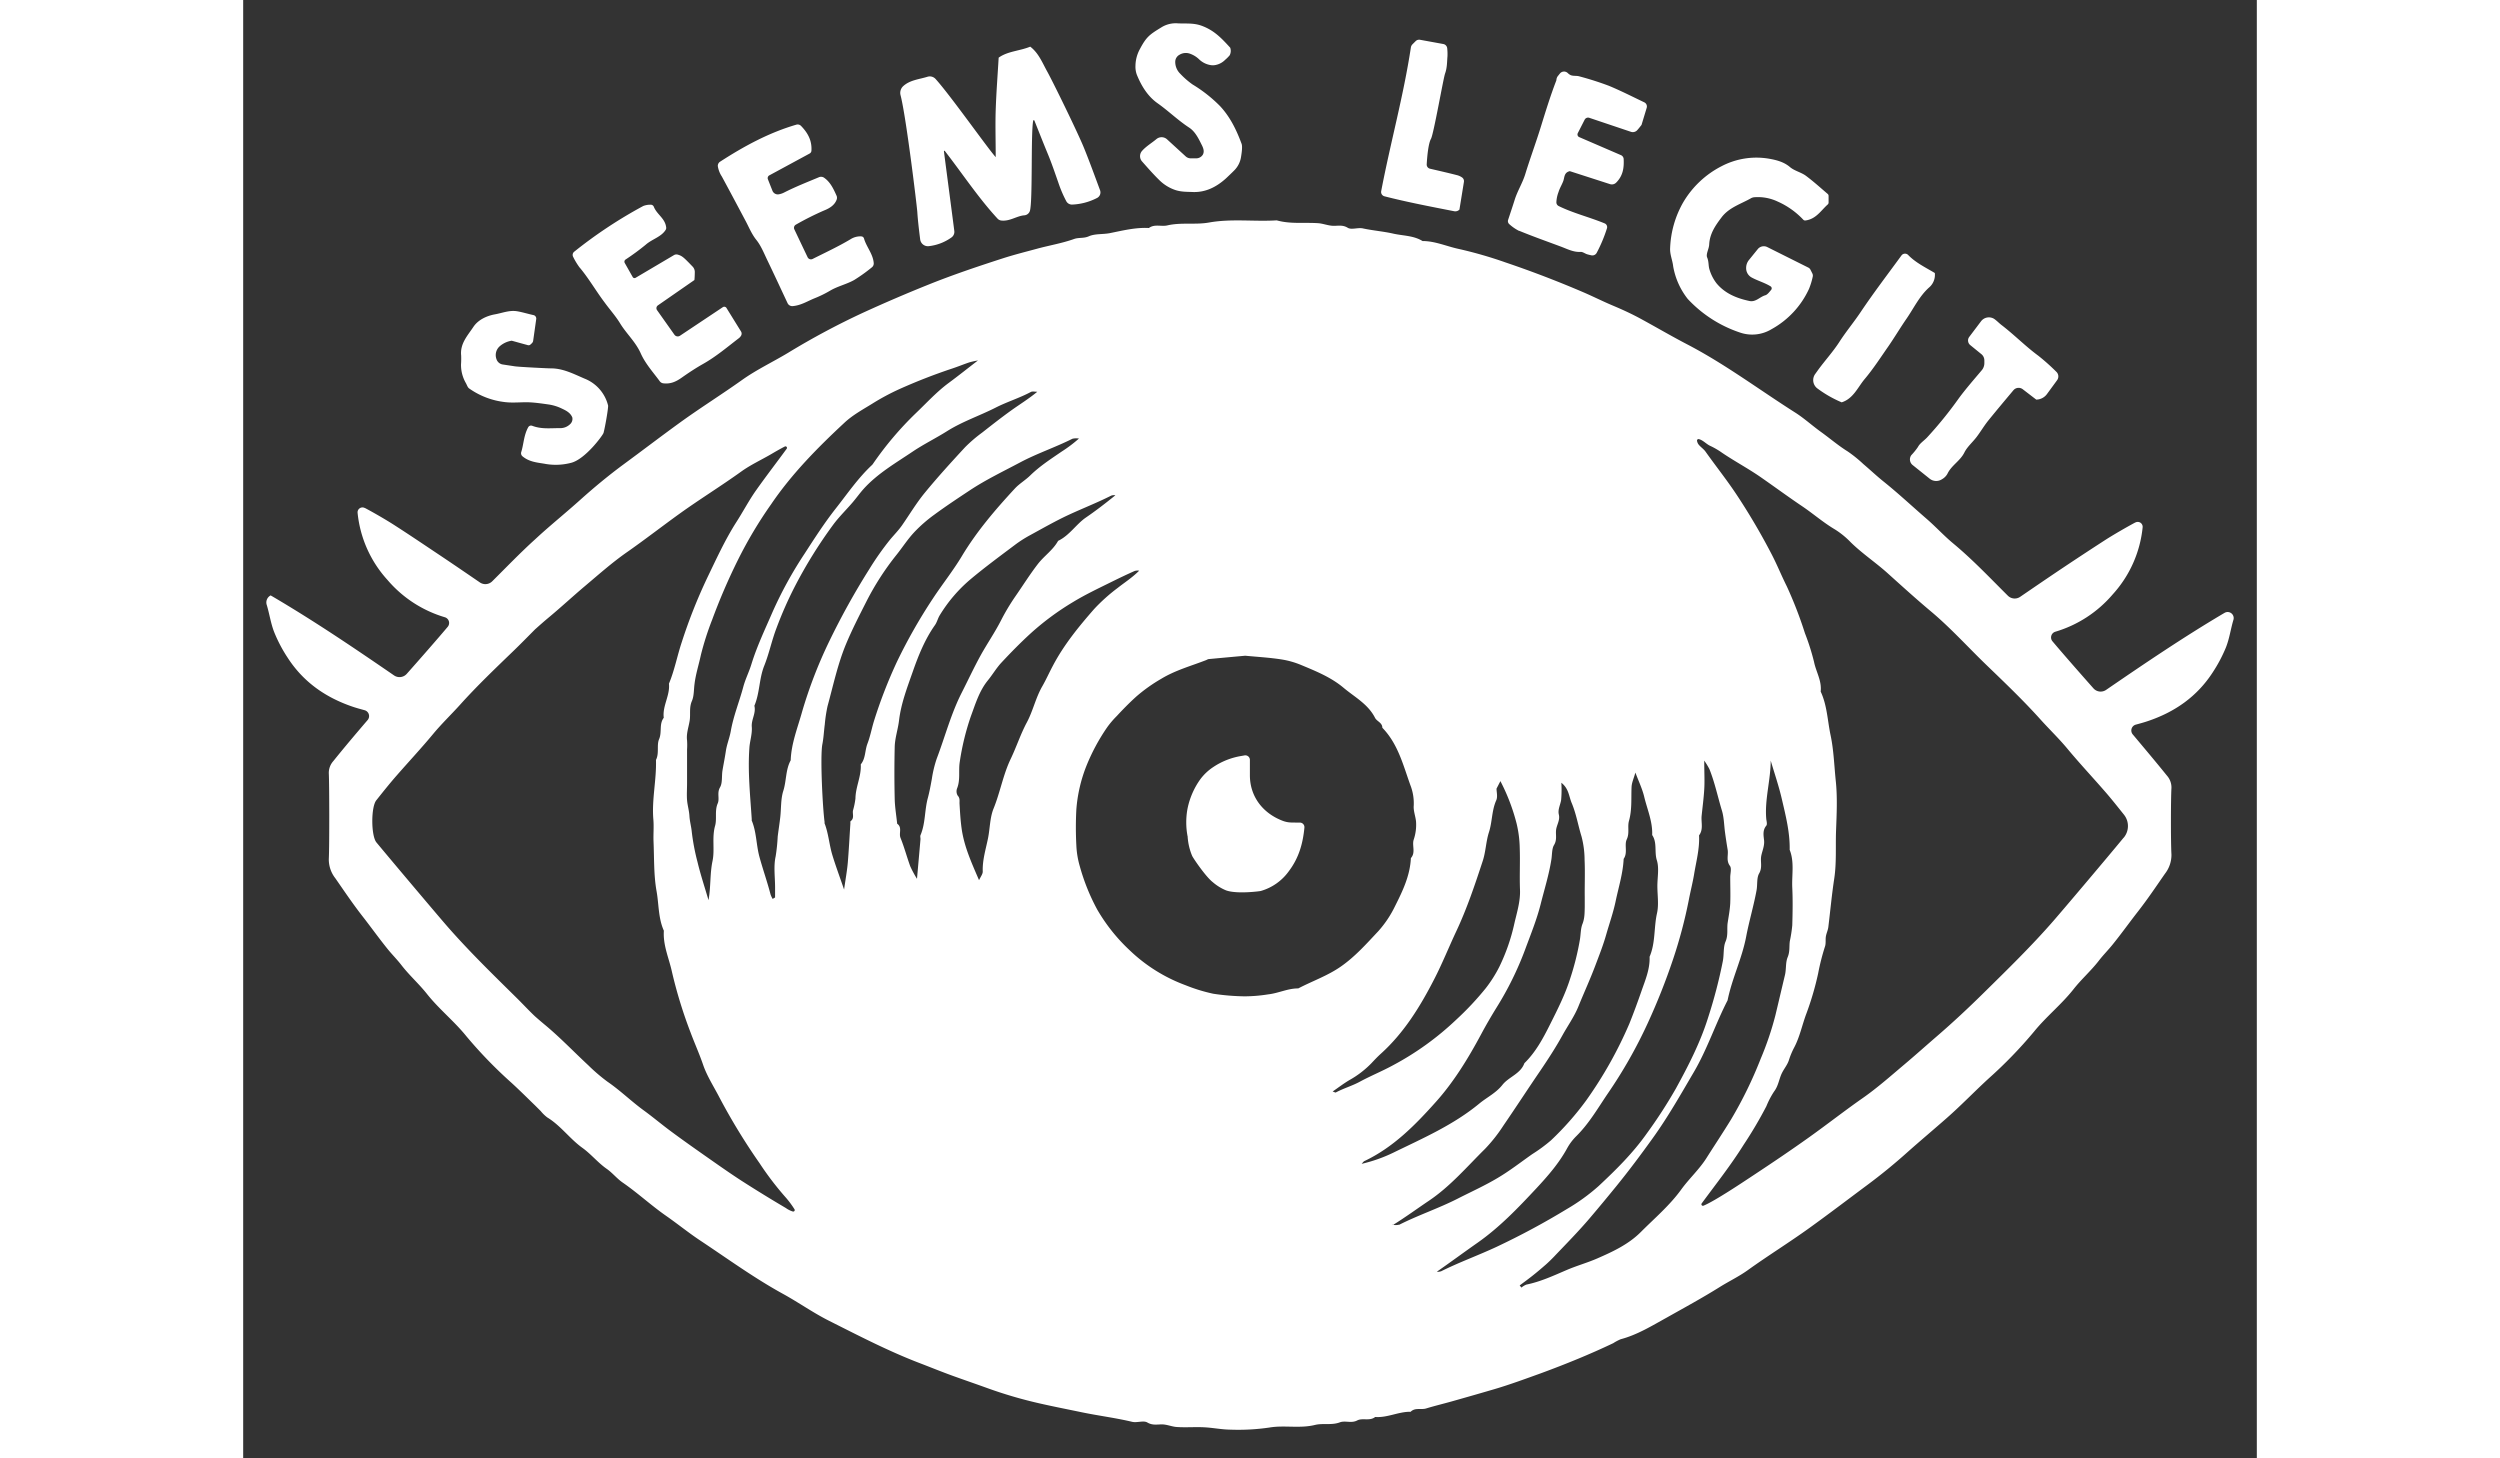<!--Scalable Vector Graphic-->
<svg xmlns="http://www.w3.org/2000/svg" 
     xmlns:xlink="http://www.w3.org/1999/xlink"  
     width="960px" 
     height="560px" 
     viewBox="0 0 776 562"
	 fill="white">
	 <rect x="0" y="0" width="776" height="562" fill="#333333" stroke="none"/>
	 <path d="M259.79 81.7c.23 3.5.66 7 1.11 10.6a3 3 0 0 0 3.25 2.57 18.5 18.5 0 0 0 8.8-3.36 2.63 2.63 0 0 0 1.1-2.49c-.77-6.11-3.5-26.67-4-30.71a.19.19 0 0 1 .34-.14c6.91 8.91 12.95 18.1 20.32 26.08a2.34 2.34 0 0 0 1.4.73c3.3.41 6-1.78 8.91-2a2.44 2.44 0 0 0 2.16-1.71c1.12-3.76.32-29.89 1.27-34.79a.25.25 0 0 1 .47 0c1.74 4.35 3.39 8.56 5.12 12.73 1.54 3.71 2.71 7.19 4.15 11.31a46.3 46.3 0 0 0 3 7 2.48 2.48 0 0 0 2.2 1.32 22.86 22.86 0 0 0 9.61-2.52 2.4 2.4 0 0 0 1.22-3c-2-5.38-3.95-10.78-6.11-16.11-2.54-6.29-12.19-25.93-14.22-29.58-1.89-3.39-3.33-7.18-6.58-9.65-4.06 1.68-8.63 1.71-12.17 4.24-.4 6.86-.92 13.53-1.14 20.21-.19 5.78 0 11.58 0 18.13-3.14-3.49-17.6-24-23.15-30.1a3 3 0 0 0-3.14-.88c-3.2 1-6.75 1.23-9.37 3.63a3.54 3.54 0 0 0-1 3.51c2.15 8.28 6.29 42.56 6.45 44.98zm291.28 20.87c-.27-2.38-1.32-4.54-1.16-7.07a38.36 38.36 0 0 1 5-17.46 36.33 36.33 0 0 1 14.84-14 28.92 28.92 0 0 1 18.16-2.9c2.69.47 5.73 1.16 8.15 3.22 1.71 1.47 4.23 2 6.07 3.31 3 2.22 5.78 4.76 8.49 7.06a1 1 0 0 1 .35.75v2.6a1 1 0 0 1-.34.73c-2.55 2.25-4.44 5.6-8.57 6.16a1 1 0 0 1-.85-.31 30.49 30.49 0 0 0-9.89-7 17.75 17.75 0 0 0-8.77-1.66 3.28 3.28 0 0 0-1.36.33c-3.93 2.27-8.5 3.55-11.43 7.39-2.39 3.15-4.6 6.33-4.8 10.52-.08 1.7-1.34 3.69-.78 5 .69 1.61.42 3.18.9 4.64a16.33 16.33 0 0 0 2.73 5.33c3.26 3.92 7.77 5.74 12.64 6.78 2.47.53 4-1.59 6.1-2.19.84-.24 1.49-1.15 2.28-2.08a.92.92 0 0 0-.24-1.39c-2.42-1.47-5-2.13-7.39-3.46a4.07 4.07 0 0 1-2-3.55v-.12a4.81 4.81 0 0 1 1.08-3l3.4-4.2a3 3 0 0 1 3.66-.79l15.82 7.91a1.82 1.82 0 0 1 .81.79l.73 1.45a1.87 1.87 0 0 1 .16 1.28 27.61 27.61 0 0 1-1.43 4.67A33.77 33.77 0 0 1 589 126.85a14.41 14.41 0 0 1-12.21 1.29 48.45 48.45 0 0 1-20.11-12.95 27.94 27.94 0 0 1-5.61-12.62zM184.45 68a10 10 0 0 1-1.54-4 1.9 1.9 0 0 1 .88-1.69c9.52-6.16 19-11.23 29.39-14.27a1.83 1.83 0 0 1 1.81.49c2.66 2.74 4.24 5.69 4 9.57a1.33 1.33 0 0 1-.7 1.07l-15.53 8.41a1.21 1.21 0 0 0-.55 1.5l1.74 4.4a2.23 2.23 0 0 0 2.42 1.41 7.06 7.06 0 0 0 2.16-.73c4.34-2.21 8.9-4 13.35-5.86a2.06 2.06 0 0 1 2 .2c2.41 1.69 3.58 4.22 4.78 6.89a2 2 0 0 1 .05 1.54c-.74 2-2.46 3.24-4.89 4.2A111.41 111.41 0 0 0 213 86.57a1.38 1.38 0 0 0-.6 1.81c1.7 3.57 3.35 7.06 5.11 10.74a1.43 1.43 0 0 0 1.94.67c5.12-2.57 10-4.84 14.62-7.6a7 7 0 0 1 4.07-1.1 1.15 1.15 0 0 1 1.11.82c.9 3.22 3.52 6 3.75 9.54a1.89 1.89 0 0 1-.76 1.61 63 63 0 0 1-6.8 4.86c-2.91 1.63-6.32 2.37-9.21 4.07a43 43 0 0 1-5.94 2.92c-2.8 1.12-5.34 2.81-8.59 3.06a2 2 0 0 1-1.91-1.14c-2.57-5.48-5.16-11.08-7.84-16.64-1.27-2.64-2.38-5.47-4.19-7.73s-2.82-4.84-4.14-7.31c-3.04-5.73-6.09-11.47-9.17-17.15zm307.28 21a16.78 16.78 0 0 1-3.73-2.55 1.57 1.57 0 0 1-.53-1.72c.95-2.86 1.78-5.33 2.56-7.82 1.07-3.38 3-6.39 4.05-9.81 1.84-6 4.07-12 5.93-18s3.72-12.08 6-18a1.29 1.29 0 0 0 .08-.39 2.67 2.67 0 0 1 .62-1.48l.72-.9a2.06 2.06 0 0 1 3-.2 4.18 4.18 0 0 0 1.12.81c1 .44 2.24.16 3.3.47a118.62 118.62 0 0 1 11.47 3.66c4.54 1.88 8.93 4.12 13.62 6.36a1.78 1.78 0 0 1 .94 2.11l-2 6.61c-.53.66-1 1.29-1.57 1.92a2.29 2.29 0 0 1-2.5.73l-16.06-5.4a1.49 1.49 0 0 0-1.78.72l-2.65 5.19a1.12 1.12 0 0 0 .55 1.53l16 6.91a1.75 1.75 0 0 1 1.13 1.5c.16 3.32-.19 6.46-2.94 9.18a2.33 2.33 0 0 1-2.32.53l-15.49-5c-2.26.52-2 2.37-2.52 3.79s-1.36 2.71-1.83 4.25a12.37 12.37 0 0 0-.83 4 1.6 1.6 0 0 0 .88 1.4c5.58 2.75 11.81 4.25 17.73 6.69a1.55 1.55 0 0 1 .9 1.83 55.21 55.21 0 0 1-4 9.56 1.87 1.87 0 0 1-2 .92c-.54-.12-1.09-.24-1.62-.4-.88-.26-1.74-1-2.59-.92-2.81.14-5.17-1.17-7.66-2.08-5.35-2-10.71-3.89-15.98-6.06zm-362 14.2a25.92 25.92 0 0 1-2.56-4.2 1.58 1.58 0 0 1 .4-2 176.22 176.22 0 0 1 26.6-17.61 7.38 7.38 0 0 1 2.77-.5 1.29 1.29 0 0 1 1.32.82c1.2 3 4.4 4.44 4.76 8a1.36 1.36 0 0 1-.2.86c-1.68 2.73-5.22 3.56-7.66 5.71a92 92 0 0 1-7.85 5.77 1 1 0 0 0-.28 1.26l3.08 5.45a.81.81 0 0 0 1.11.3L166 98.32a1.86 1.86 0 0 1 1.49-.19c1.69.49 2.24 1 5.73 4.63a3 3 0 0 1 .82 2c0 .77-.06 2.62-.15 3.16l-14.08 9.77a1.32 1.32 0 0 0-.32 1.83l6.71 9.48a1.56 1.56 0 0 0 2.12.39l16.5-11a1 1 0 0 1 1.44.31l5.57 9a1.58 1.58 0 0 1 0 1.73 3.44 3.44 0 0 1-.71.82c-4.54 3.48-8.89 7.19-13.89 10-2.81 1.59-5.51 3.37-8.15 5.23-2.18 1.54-4.24 2.56-7.11 2.25a2 2 0 0 1-1.43-.8c-2.44-3.34-5.54-6.74-7.32-10.73-2-4.49-5.56-7.62-8-11.64-1.73-2.83-4-5.33-5.93-8-3.29-4.35-6.03-9.16-9.58-13.42zm214.13-77.82a13.72 13.72 0 0 1 1.66-6.38c2.54-4.79 3.67-5.61 8.3-8.44A10.46 10.46 0 0 1 360.2 9c3 .15 6-.22 9.1.9 4.88 1.78 7.72 4.81 11.08 8.49a3.66 3.66 0 0 1-.22 2.93 14.71 14.71 0 0 1-1.72 1.72 7.14 7.14 0 0 1-3.66 2 5.33 5.33 0 0 1-1.89.06 8.35 8.35 0 0 1-4.52-2.25l-.05-.05a9.79 9.79 0 0 0-3.55-2.14 4.68 4.68 0 0 0-3.85.39l-.19.11a3.1 3.1 0 0 0-1.54 2.68 6.38 6.38 0 0 0 1.93 4.58 31.17 31.17 0 0 0 4.76 4.14 54.42 54.42 0 0 1 10.57 8.32c3.93 4.21 6.37 9.28 8.31 14.54.37 1 .09 3.25-.23 5.15a9.3 9.3 0 0 1-2.66 5.16c-1 1-2.05 2-3.11 3C375.14 72 371 74.17 366 74c-2.2-.1-4.34 0-6.66-.73a16.12 16.12 0 0 1-6.34-3.91c-2.32-2.27-4.46-4.73-6.6-7.14a3.07 3.07 0 0 1-.06-4c1.61-1.85 3.74-3.06 5.61-4.63a3.12 3.12 0 0 1 4.09.11l7.18 6.57a2.84 2.84 0 0 0 1.94.75h2.06a3 3 0 0 0 2.59-1.39c.55-1 .44-2.07-.33-3.62-1.28-2.56-2.56-5.31-5-6.88-4.27-2.8-7.91-6.38-12.07-9.32-3.85-2.7-6.32-6.79-8.05-11.09a8.9 8.9 0 0 1-.5-3.34zM84 137c-.47-4.59 2.52-7.71 4.7-11 1.85-2.78 5.15-4.29 8.36-4.87 2.8-.5 5.56-1.68 8.56-1.17 2.1.36 4.08 1 6.31 1.48a1.36 1.36 0 0 1 1 1.52c-.41 2.92-.78 5.55-1.18 8.36a1.6 1.6 0 0 1-.4.85 6.69 6.69 0 0 1-.86.78 1.3 1.3 0 0 1-1 0c-2.07-.55-4.12-1.14-6-1.65a9.11 9.11 0 0 0-4.65 2.16 4.53 4.53 0 0 0-1.21 5 3 3 0 0 0 2.39 2l4.69.71c1.76.26 13.06.8 13.62.79 4.88-.08 9 2.15 13.35 4a15 15 0 0 1 8.94 10.3c.17.61-1 7.67-1.74 10.54-.22.88-7.1 10.27-12.59 11.58a23.33 23.33 0 0 1-9.64.43c-2.91-.55-6.23-.64-9-2.95a1.56 1.56 0 0 1-.49-1.68c.93-2.88.94-6.39 2.69-9.54a1.25 1.25 0 0 1 1.52-.56c3.59 1.39 7.16.89 10.65.91a5.38 5.38 0 0 0 4-1.56 2.73 2.73 0 0 0 .82-2.55c-.78-1.93-2.57-2.74-4.29-3.55a17.55 17.55 0 0 0-5-1.48c-2.27-.32-4.5-.64-6.73-.78-3.32-.2-6.7.3-10-.12a29.65 29.65 0 0 1-13.76-5.27c-.58-.42-.82-1.3-1.21-2a14 14 0 0 1-1.9-7.26A31.54 31.54 0 0 0 84 137zm587 3v-1.12a3.11 3.11 0 0 0-1.18-2.43l-4.24-3.45a2.29 2.29 0 0 1-.41-3.16l4.53-6a3.8 3.8 0 0 1 5.11-.93c1 .69 1.87 1.63 2.76 2.31 4.88 3.73 9.22 8.18 14.16 11.82a80.92 80.92 0 0 1 7 6.23 2.45 2.45 0 0 1 .31 3.24l-3.87 5.29A5.21 5.21 0 0 1 691 154l-5.21-4a2.63 2.63 0 0 0-3.6.4c-3.41 4.07-6.64 7.91-9.79 11.81-1.58 2-2.85 4.16-4.37 6.17s-3.63 3.79-4.73 6c-1.62 3.27-5 4.94-6.56 8.26a5.41 5.41 0 0 1-2.12 2.07 4 4 0 0 1-4.71-.25l-6.53-5.23a2.78 2.78 0 0 1-.52-3.83 24.9 24.9 0 0 0 2.55-3.15c.73-1.41 2.28-2.38 3.44-3.58a152.1 152.1 0 0 0 12.41-15.32c2.76-3.72 5.84-7.21 8.8-10.74A4.22 4.22 0 0 0 671 140zM466.68 81.4c-9.1-1.79-18.1-3.5-26.86-5.75a1.72 1.72 0 0 1-1.26-2C442.12 55 447.16 37 450 18.27a2.18 2.18 0 0 1 .59-1.17l1.25-1.25a1.91 1.91 0 0 1 1.69-.52l9 1.64a1.86 1.86 0 0 1 1.47 1.61 21.37 21.37 0 0 1 .1 3.11c-.19 2.23-.11 4.39-.92 6.63-.67 1.84-4.4 23.33-5.44 25.19s-1.49 7.08-1.64 9.83a1.63 1.63 0 0 0 1.21 1.66c3.69.86 7.23 1.66 10.73 2.57a6.36 6.36 0 0 1 1.62.77 1.75 1.75 0 0 1 .78 1.76c-.6 3.71-1.16 7.19-1.73 10.67a2.24 2.24 0 0 1-2.03.63zM607 142.47c2.62-3.58 5.62-6.85 8.06-10.6 2.56-4 5.59-7.61 8.23-11.55 5-7.46 10.48-14.62 15.78-21.89a1.69 1.69 0 0 1 2.6-.13c2.92 3 6.77 4.82 10.24 6.91a6.41 6.41 0 0 1-2.36 5.71c-3.68 3.38-5.78 7.9-8.56 11.92-2.4 3.47-4.55 7.1-6.94 10.57-3 4.29-5.81 8.67-9.15 12.64-2.7 3.2-4.36 7.54-8.88 9a44.69 44.69 0 0 1-9.32-5.32 4 4 0 0 1-.86-5.64zM407.2 317a1.77 1.77 0 0 1 1.77 1.93c-.59 6.21-2.16 11.72-6 16.8a20.1 20.1 0 0 1-10.83 7.63c-.28.09-9.14 1.28-13.36-.23a18.84 18.84 0 0 1-5.15-3.19c-2.67-2.06-7.56-9.25-7.94-10.14a23.11 23.11 0 0 1-1.71-7.19c0-.15 0-.3-.06-.45a28.78 28.78 0 0 1 0-10.51 29.45 29.45 0 0 1 4.91-11.31 19.67 19.67 0 0 1 4.94-4.69 27.32 27.32 0 0 1 10.83-4.31l1.3-.23a1.76 1.76 0 0 1 2.06 1.73v5.94c0 8.09 4.89 14.61 12.7 17.56a9.89 9.89 0 0 0 3.22.63c1.12.03 2.17.03 3.32.03zm356.31-80.79c-15.62 9.22-30.63 19.4-45.6 29.66a3.71 3.71 0 0 1-4.86-.59c-5.1-5.74-12.21-13.86-15.79-18.13a2.3 2.3 0 0 1 1.09-3.7 46.4 46.4 0 0 0 22.13-14.41A45.07 45.07 0 0 0 732 203.21a1.9 1.9 0 0 0-2.78-1.86h-.06c-3.22 1.72-8.4 4.71-11.47 6.68q-8.4 5.43-16.69 10.97c-5.42 3.62-10.79 7.31-16.2 11a3.74 3.74 0 0 1-4.74-.43c-6.75-6.7-13.4-13.76-20.89-20-3.65-3-6.85-6.54-10.45-9.65-5.54-4.79-10.88-9.8-16.6-14.38-2.66-2.13-5.14-4.49-7.74-6.69a51.12 51.12 0 0 0-6-4.85c-3.65-2.26-6.89-5.06-10.35-7.55s-6.45-5.25-9.93-7.46c-13.84-8.78-27-18.68-41.59-26.27-6-3.12-11.93-6.6-17.9-9.85-3.46-1.88-7-3.52-10.67-5.06-3.91-1.64-7.7-3.56-11.59-5.23q-14.69-6.3-29.77-11.41a162.14 162.14 0 0 0-18.33-5.28c-4.59-1-8.95-3-13.76-3-3.46-2.15-7.53-2-11.3-2.86s-7.79-1.17-11.66-2c-1.9-.44-4.42.64-5.87-.25-2-1.24-3.83-.68-5.7-.76s-3.75-.84-5.59-1c-5.35-.37-10.78.39-16.07-1.1-8.69.55-17.38-.73-26.12.84-5.22.93-10.73-.13-16.06 1.11-2.31.53-4.9-.63-7.08 1-5.18-.28-10.14 1-15.17 2-2.67.49-5.63.15-8 1.2-1.92.85-3.79.4-5.57 1-4.7 1.69-9.63 2.49-14.43 3.8-4.34 1.18-8.71 2.27-13 3.65-9.69 3.13-19.32 6.36-28.79 10.17q-12.66 5.08-25 10.73A290.15 290.15 0 0 0 209.93 136c-5.86 3.52-12.11 6.47-17.66 10.42-7.84 5.58-16 10.69-23.81 16.33-7.39 5.35-14.63 10.89-22 16.3-5.79 4.28-11.33 8.88-16.69 13.69-4.8 4.31-9.79 8.39-14.6 12.67-.92.82-1.83 1.67-2.74 2.5-5.74 5.2-11.08 10.77-16.47 16.12a3.74 3.74 0 0 1-4.73.43c-5.4-3.69-10.78-7.38-16.21-11s-11.02-7.41-16.62-11c-3.08-2-8.25-5-11.47-6.69h-.07a1.89 1.89 0 0 0-2.77 1.85 45 45 0 0 0 11.5 25.85 46.31 46.31 0 0 0 22.13 14.4 2.3 2.3 0 0 1 1.09 3.7c-3.58 4.27-10.69 12.39-15.79 18.13a3.72 3.72 0 0 1-4.87.59c-15.6-10.72-31.23-21.29-47.56-30.84a3.06 3.06 0 0 0-1.48 3.76c1.08 3.57 1.55 7.3 3 10.78a55.59 55.59 0 0 0 5 9.43c6.09 9.46 14.76 15.46 25.3 19 1.42.47 2.86.86 4.37 1.27a2.35 2.35 0 0 1 1.2 3.77C43.41 282.79 39 288 34.74 293.3a6.82 6.82 0 0 0-1.74 4.78c.2 3.49.26 27.87 0 32.9a11.74 11.74 0 0 0 2.51 7.47c3.56 5.12 6.71 9.83 10.55 14.75 3.23 4.14 6.29 8.42 9.59 12.51 1.72 2.13 3.67 4.06 5.36 6.26 3 3.88 6.72 7.17 9.76 11 4.62 5.85 10.5 10.52 15.14 16.25a171.61 171.61 0 0 0 17.54 18.11c3.08 2.82 6 5.74 9 8.64l2.21 2.2a14.75 14.75 0 0 0 2.5 2.44c5.2 3.15 8.69 8.25 13.6 11.77 3.29 2.36 5.92 5.66 9.25 8 2.32 1.6 4 3.82 6.26 5.36 5.79 4 10.93 8.78 16.68 12.79 4.42 3.08 8.61 6.49 13.09 9.47 10.55 7 20.81 14.48 31.95 20.6 6 3.29 11.62 7.29 17.72 10.36 11.56 5.81 23.07 11.8 35.19 16.42 4.17 1.6 8.31 3.29 12.51 4.81s8.73 3.07 13.07 4.64a169.75 169.75 0 0 0 20.52 6.02c5.34 1.22 10.8 2.28 16.17 3.4 6.45 1.34 13 2.14 19.41 3.68 1.89.45 4.39-.62 5.87.26 2 1.19 3.84.71 5.7.73s3.73.87 5.59 1c3.48.25 7-.06 10.49.11s6.72.86 10.09.91a82.49 82.49 0 0 0 15.11-.8c5.75-1 11.71.44 17.58-1 3.06-.77 6.41.19 9.59-1 2.06-.8 4.43.46 6.71-.74 2.07-1.08 4.84.36 6.93-1.34 4.71.37 9-2.09 13.67-2 1.7-1.73 4-.67 6-1.29 3.26-1 6.6-1.79 9.88-2.72 5.52-1.56 11-3.12 16.53-4.75 6.07-1.8 12-4 17.95-6.14 9.41-3.47 18.68-7.23 27.72-11.54a18 18 0 0 1 2.87-1.52c6.35-1.68 12-5.16 17.57-8.24 6.86-3.86 13.84-7.65 20.57-11.86 3.56-2.23 7.42-4.07 10.78-6.48 7.82-5.62 16-10.68 23.83-16.32 7.5-5.4 14.84-11 22.26-16.52q8.08-6 15.57-12.73c5-4.44 10.06-8.68 15.05-13.07 5.56-4.88 10.69-10.24 16.15-15.25a170.73 170.73 0 0 0 17.54-18.12c4.65-5.73 10.52-10.4 15.15-16.25 3-3.84 6.77-7.13 9.76-11 1.69-2.2 3.63-4.13 5.35-6.27 3.3-4.08 6.36-8.36 9.59-12.51 3.85-4.92 7-9.63 10.55-14.75a11.74 11.74 0 0 0 2.52-7.46c-.29-5-.24-22.09 0-25.58a6.88 6.88 0 0 0-1.74-4.79c-4.27-5.3-8.67-10.51-13.18-15.89a2.34 2.34 0 0 1 1.19-3.76c1.52-.41 3-.81 4.39-1.28 10.53-3.49 19.2-9.48 25.3-18.94a56.75 56.75 0 0 0 5-9.44c1.4-3.48 1.86-7.2 2.94-10.77a2.33 2.33 0 0 0-3.49-2.6zM231.61 163c3.17-3 7.1-5.13 10.8-7.42a89.06 89.06 0 0 1 10.41-5.6 217.74 217.74 0 0 1 20.54-8c2.2-.73 4.34-1.62 6.53-2.35a32.53 32.53 0 0 1 3.27-.72c-4 3.08-7.57 5.93-11.24 8.64-4.65 3.43-8.52 7.7-12.67 11.66a127.09 127.09 0 0 0-16.61 19.63 2.83 2.83 0 0 1-.32.37c-5.35 5-9.43 11-13.91 16.69s-8.27 11.62-12.12 17.56A154 154 0 0 0 204 235.85c-2.87 6.64-6 13.17-8.15 20.14-.88 2.91-2.32 5.69-3.12 8.7-1.52 5.69-3.78 11.16-4.81 17-.45 2.59-1.51 5.08-1.9 7.68s-.89 5.06-1.31 7.54c-.36 2.2.06 4.78-.95 6.51-1.26 2.18-.08 4.32-.88 6.17-1.23 2.84-.27 5.88-1 8.58-1.31 4.55-.09 9.2-1 13.59-1.06 5-.62 10-1.56 15.13-1.43-4.9-3.05-9.76-4.24-14.72a84.16 84.16 0 0 1-2.21-11.64c-.19-2-.78-4-.9-6.1s-.75-4.05-.91-6.09 0-4.33 0-6.5v-13a27.07 27.07 0 0 0 0-3.49c-.34-2.64.59-5.07 1-7.6s-.27-5 .88-7.64c.83-1.9.7-4.37 1-6.54.46-3.81 1.65-7.42 2.43-11.09a109.79 109.79 0 0 1 4.36-13.65 233 233 0 0 1 9.87-22.92 163.91 163.91 0 0 1 12.89-21.63c7.89-11.61 17.79-21.68 28.12-31.28zm-22.49 302.53q-8.66-5.1-17.12-10.53c-4.88-3.17-9.63-6.54-14.4-9.88-4.27-3-8.52-6-12.71-9.11-3.59-2.65-7-5.54-10.62-8.17-4.78-3.49-9-7.65-13.9-11a68 68 0 0 1-7.38-6.32c-5.67-5.26-11-10.88-17-15.82q-1.8-1.5-3.55-3.05c-2.39-2.25-4.77-4.84-7.11-7.14-9.21-9.09-18.49-18.11-27-27.89-3.13-3.6-19.59-23.07-27-32-2.07-2.62-2.1-13.62-.03-16.21 2.63-3.31 5.15-6.47 7.81-9.51 4.7-5.38 9.58-10.61 14.15-16.12 3.23-3.89 6.91-7.41 10.31-11.18 6.56-7.3 13.69-14.1 20.76-20.92 2.76-2.67 5.44-5.41 8.14-8.13 1.65-1.48 3.31-2.94 5-4.36 4.84-4 9.46-8.31 14.28-12.37 5.28-4.45 10.47-9.06 16.11-13 7-4.89 13.73-10.13 20.65-15.1 7.7-5.51 15.75-10.48 23.43-16 3.63-2.61 7.78-4.51 11.66-6.78 1.16-.69 3.43-2 5.12-2.86a.58.58 0 0 1 .74.85c-3.94 5.38-8 10.65-11.85 16.09-2.77 3.94-5 8.23-7.63 12.3-4.33 6.81-7.65 14.13-11.15 21.37a203.58 203.58 0 0 0-9.83 24.83c-1.75 5.28-2.77 10.79-4.92 15.94.48 4.56-2.58 8.57-2 13.15-1.86 2.43-.62 5.49-1.8 8.24-1 2.32.12 5.43-1.2 8 .24 7.71-1.68 15.32-1 23.07.23 2.81-.06 5.66.06 8.49.27 6.36.06 12.82 1.16 19 .91 5.08.64 10.43 2.82 15.27-.39 5.52 1.94 10.52 3.09 15.73a177.09 177.09 0 0 0 7.2 23.48c1.56 4.18 3.4 8.25 4.85 12.49s4.06 8.3 6.2 12.41a238.18 238.18 0 0 0 15.57 25.52 116.57 116.57 0 0 0 10.17 13.29 36.48 36.48 0 0 1 3.25 4.4.58.58 0 0 1-.62.89 9.37 9.37 0 0 1-2.71-1.36zM211 293c-2 3.65-1.61 7.9-2.86 11.8-1 3.14-.78 6.68-1.15 10-.28 2.54-.69 5.05-1 7.59a69.78 69.78 0 0 1-.79 7.63c-.85 3.81-.22 7.95-.22 11.95v3.88l-.93.57a9.1 9.1 0 0 1-.81-1.7c-1.28-4.95-3-9.76-4.34-14.71-1.2-4.56-1.08-9.37-2.91-13.78-.06-.14 0-.33 0-.5-.6-9.18-1.56-18.36-.91-27.57.19-2.68 1.14-5.31.92-8.09s1.72-5.25 1-8.08c2.1-4.92 1.8-10.42 3.8-15.42 1.89-4.72 2.91-9.78 4.73-14.54A148 148 0 0 1 212.6 226a178.26 178.26 0 0 1 14.82-23.85c2.23-3 4.93-5.62 7.37-8.46 1.47-1.7 2.77-3.55 4.26-5.22 5.4-6 12.38-10 19-14.47 4.27-2.86 8.9-5.13 13.23-7.86 5.93-3.73 12.56-5.93 18.75-9.08 4.38-2.23 9.14-3.67 13.5-6 .56-.3 1.36-.12 2.6-.07h-.12c-3.26 2.69-6.6 4.74-9.78 7-3.88 2.78-7.65 5.73-11.4 8.68a55.59 55.59 0 0 0-6.63 5.68c-5.3 5.74-10.58 11.52-15.53 17.56-3.19 3.88-5.79 8.24-8.66 12.38-1.37 2-3.08 3.72-4.61 5.54a109.33 109.33 0 0 0-8.14 11.55 283.52 283.52 0 0 0-15.43 27.82 175.29 175.29 0 0 0-10.43 27.05c-1.71 6.19-4.18 12.22-4.4 18.75zm29.56-6.36c-1 2.62-.67 5.66-2.56 7.93.27 4.53-2 8.66-2.05 13.16a28.66 28.66 0 0 1-.94 4.58c-.27 1.38.61 3-.91 4.14-.17.13-.08.62-.1.94-.33 5-.58 10.06-1 15.07-.28 3.16-.86 6.29-1.43 10.35-1.69-4.95-3.23-9.06-4.51-13.26-1.22-4-1.47-8.29-3-12.24-.06-.14 0-.33 0-.5-.75-5.42-1.76-25.31-.86-30 .5-2.55.59-5.07.93-7.6a56.68 56.68 0 0 1 1.06-7.05c2.2-8 3.92-16.23 7.15-24 2.32-5.56 5.07-10.9 7.78-16.25a104.6 104.6 0 0 1 11.7-18.15c2.29-2.86 4.29-6 6.78-8.65a54.63 54.63 0 0 1 7.68-6.72c4.43-3.26 9-6.29 13.61-9.34 6.21-4.13 12.93-7.34 19.49-10.83s13.59-5.82 20.2-9.14a6.4 6.4 0 0 1 2.61-.06h-.13a52.86 52.86 0 0 1-6.63 5c-4.21 2.88-8.49 5.65-12.17 9.25-1.84 1.79-4.15 3.13-5.88 5-7.5 8.11-14.66 16.46-20.39 26-3.39 5.65-7.53 10.83-11.17 16.35A207 207 0 0 0 252 254.91a183.86 183.86 0 0 0-9 23.25c-.84 2.84-1.41 5.84-2.44 8.47zm26.68 5.82a44.61 44.61 0 0 0-1.85 7.72c-.45 2.48-.91 5-1.55 7.38-1.28 4.72-.88 9.74-2.82 14.3-.18.42 0 1 0 1.48-.41 4.82-.85 9.64-1.35 15.33a40.4 40.4 0 0 1-2.6-4.83c-1.33-3.62-2.3-7.38-3.75-10.94-.73-1.8.76-4.05-1.29-5.46-.33-3.19-.88-6.38-.95-9.57q-.23-10 0-20c.08-3.46 1.27-6.84 1.67-10.24.79-6.6 3.15-12.67 5.3-18.82s4.67-12.45 8.56-17.94c.78-1.12 1.09-2.56 1.81-3.74a56.88 56.88 0 0 1 12-14c5.47-4.57 11.22-8.81 16.93-13.1a46.81 46.81 0 0 1 5.82-3.74c4.95-2.69 9.84-5.51 14.95-7.88 5.44-2.52 11-4.69 16.4-7.41a3.15 3.15 0 0 1 1.6-.13c-4 3.24-7.6 6-11.34 8.56s-6.37 6.94-10.73 9c-1.93 3.51-5.32 5.75-7.71 8.81-3.16 4.07-5.89 8.47-8.84 12.7a81.69 81.69 0 0 0-5.54 9.32c-2.34 4.55-5.28 8.82-7.75 13.28-2.58 4.68-4.87 9.62-7.31 14.41-4.16 8.19-6.44 17.05-9.66 25.5zM308 264.4c-2.58 4.44-3.61 9.53-6 14s-4 9.41-6.16 13.94c-3 6.21-4.09 12.95-6.66 19.25-1.45 3.57-1.37 7.75-2.17 11.61-.86 4.2-2.16 8.3-2 12.68 0 1-.82 2-1.43 3.32-2.81-6.58-5.68-12.75-6.69-19.76-.46-3.22-.63-6.4-.82-9.61-.07-1.09.28-2.19-.73-3.24a3.22 3.22 0 0 1-.2-2.82c1.3-3.31.47-6.79 1-10.1a97.66 97.66 0 0 1 4.3-17.67c1.78-4.81 3.23-9.72 6.54-13.8 1.81-2.22 3.27-4.74 5.2-6.82 3.64-3.9 7.38-7.72 11.31-11.31a103.78 103.78 0 0 1 16.45-12.14c4.52-2.74 9.25-5 14-7.34 3.17-1.57 6.37-3.12 9.61-4.55a3.69 3.69 0 0 1 1.74-.11c-2.8 2.78-5.64 4.55-8.24 6.61a68.58 68.58 0 0 0-9.1 8.15c-5.95 6.8-11.68 13.81-15.92 21.88-1.39 2.6-2.58 5.3-4.03 7.83zm98.62 116.51c-4-.05-7.63 1.85-11.61 2.29a59.22 59.22 0 0 1-9.1.76 88.14 88.14 0 0 1-12.06-1 64.43 64.43 0 0 1-10.62-3.26 62.3 62.3 0 0 1-21.83-13.71 68.24 68.24 0 0 1-12.26-15.44 79.23 79.23 0 0 1-6.72-16.68 33.79 33.79 0 0 1-1.34-8.11 129.64 129.64 0 0 1 0-13.8 57 57 0 0 1 3.92-16.91 76.33 76.33 0 0 1 7.93-14.73 34.21 34.21 0 0 1 3.75-4.4c2.37-2.57 4.83-5.07 7.42-7.42a61.55 61.55 0 0 1 9.61-6.86c5.51-3.36 11.61-5 17.49-7.29a3.77 3.77 0 0 1 .8-.35c4.68-.44 9.37-.87 14.15-1.3 4.61.44 9.28.7 13.88 1.41a32.91 32.91 0 0 1 7.67 2.16c5.73 2.38 11.54 4.74 16.34 8.77 4.28 3.59 9.45 6.29 12.14 11.59.72 1.4 2.82 1.85 2.82 3.83 6 6.16 8 14.31 10.76 22a19.23 19.23 0 0 1 1.34 8c-.17 2 .66 4 .88 6.07a17.79 17.79 0 0 1-.91 7.1c-.69 2.26.85 4.92-1.07 7.06-.31 6.72-3.15 12.64-6.08 18.46a41.34 41.34 0 0 1-6.52 9.75c-4.49 4.78-8.87 9.73-14.32 13.53-5.08 3.57-11.02 5.62-16.49 8.48zM421.09 421c-.19.11-.58-.16-1.24-.37 2.3-1.58 4.34-3.15 6.54-4.44a36.86 36.86 0 0 0 8.32-6.37c1.2-1.27 2.4-2.56 3.7-3.73 8.95-8.08 15.13-18.13 20.56-28.69 3.1-6 5.62-12.33 8.5-18.46 4.13-8.77 7.22-18 10.24-27.21 1.16-3.55 1.23-7.46 2.37-11 1.3-4 1.05-8.37 2.82-12.32.62-1.38.1-3.27.1-4.48l1.5-2.91a76.12 76.12 0 0 1 6.24 16.35 43.72 43.72 0 0 1 1.21 9.48c.19 5.32-.11 10.66.1 16 .18 4.56-1.21 8.84-2.19 13.12a74.36 74.36 0 0 1-5.76 16.57 49.62 49.62 0 0 1-5.28 8.33A113.63 113.63 0 0 1 467.43 393a111.12 111.12 0 0 1-24.2 17.46c-4.21 2.31-8.65 4.1-12.87 6.38-2.93 1.61-6.27 2.54-9.27 4.16zm9.9 27.55c.38-.39.69-.91 1.15-1.13 11.08-5.26 19.52-13.85 27.47-22.75 7-7.81 12.54-16.9 17.53-26.22 1.87-3.49 3.86-6.91 5.94-10.27A123.54 123.54 0 0 0 494 366c2.13-5.79 4.48-11.51 6-17.51 1.44-5.75 3.23-11.4 4.15-17.31.29-1.84.16-4.11 1-5.5 1.23-2 .62-3.81.79-5.69.19-2.06 1.62-3.84 1.08-6.08-.47-1.93.58-3.73.88-5.59a43 43 0 0 0 .08-6.67c2.91 2.26 2.92 5.3 4 7.83 1.75 4.15 2.46 8.63 3.79 12.91a36.06 36.06 0 0 1 1.17 9c.22 4.8 0 9.61.06 14.42v3.69c-.06 2.24 0 4.3-.86 6.52-.73 1.79-.66 4-1 6.05a101.9 101.9 0 0 1-3.74 15c-1.95 6.2-4.9 12-7.79 17.76-2.68 5.36-5.51 10.64-9.87 14.9-1.48 4.13-6 5.23-8.48 8.37s-6 4.79-8.92 7.21c-10 8.25-21.72 13.34-33.18 18.93a58.2 58.2 0 0 1-12.16 4.28zM442.77 472l.14-.12.14.13zm2.71-.06a5.16 5.16 0 0 1-2.29.08c4.81-3 9.19-6.21 13.72-9.26 8.29-5.57 14.65-13.09 21.65-20a60 60 0 0 0 7.1-9c4.8-7 9.41-14.1 14.19-21.1 3-4.43 5.94-8.94 8.53-13.63 2.05-3.72 4.62-7.3 6.21-11.25 2.14-5.28 4.53-10.45 6.53-15.79 1.47-3.9 3-7.76 4.14-11.78 1.23-4.32 2.75-8.57 3.67-13 1.13-5.38 2.81-10.68 3.07-16.23 1.67-2.35.17-5.33 1.19-7.5 1.16-2.48.21-4.87.86-7.15 1.22-4.33.8-8.72 1-13.09.08-1.67.86-3.3 1.47-5.51 1.24 3.32 2.66 6.25 3.4 9.33 1.17 4.88 3.28 9.57 3.07 14.74 2 2.95.78 6.48 1.8 9.73.94 3 .2 6.6.2 9.93 0 3.5.61 7.13-.14 10.46-1.25 5.56-.55 11.44-2.86 16.78.2 4.69-1.66 9-3.12 13.21s-3 8.41-4.66 12.55a158.9 158.9 0 0 1-16.66 29.63A112.58 112.58 0 0 1 504 439.45a60.31 60.31 0 0 1-7.26 5.34c-4.38 3.08-8.63 6.4-13.23 9.12-5 3-10.4 5.42-15.62 8.09-7.32 3.71-15.1 6.3-22.41 10zm16 18a3 3 0 0 1-1.47.14c5.55-3.86 10.54-7.56 15.64-11.13 8.56-6 15.69-13.48 22.71-21 4.39-4.72 8.72-9.67 11.87-15.46a20.4 20.4 0 0 1 3.54-4.67c4.9-4.85 8.32-10.82 12.13-16.43a181.68 181.68 0 0 0 15.38-27.1 245.24 245.24 0 0 0 9.72-24.5 183.1 183.1 0 0 0 6.11-23c.61-3.22 1.44-6.41 2-9.68.8-5 2.21-10 1.94-15.18 1.77-2.34.73-5.05 1-7.59.35-3.36.79-6.71 1-10.08s0-6.62 0-11.15a29 29 0 0 1 2 3.29c2.08 5.19 3.2 10.67 4.82 16 .82 2.71.81 5.67 1.21 8.52q.45 3.3 1 6.58c.33 2-.67 4.12.87 6.18.72 1 .12 2.91.12 4.41 0 3.33.13 6.67 0 10-.13 2.53-.61 5.06-1 7.58-.33 2.36.26 4.68-.8 7.17-.94 2.18-.56 5-1.05 7.53a189.8 189.8 0 0 1-5.65 21.69c-3 9.63-7.58 18.56-12.41 27.36a183.82 183.82 0 0 1-11.24 17.37c-5.34 7.57-11.85 14-18.54 20.25a74.69 74.69 0 0 1-12.28 8.9 290.06 290.06 0 0 1-27 14.52c-7.16 3.35-14.57 6-21.62 9.54zm77.12-15.14c-4.7 4.71-10.73 7.53-16.76 10.16-3.8 1.66-7.84 2.78-11.66 4.41-5.12 2.19-10.15 4.55-15.66 5.67a6.66 6.66 0 0 0-1.91 1.16l-.69-.83c1.63-1.22 3.27-2.41 4.86-3.67 1.77-1.4 3.5-2.86 5.19-4.34.93-.81 2.36-2.21 3.21-3.1 4.64-4.88 9.39-9.68 13.75-14.81 3.45-4.05 6.85-8.16 10.2-12.28 4.88-6 9.54-12.24 14.08-18.56 5.88-8.18 10.78-16.84 15.84-25.47 5.18-8.83 8.33-18.57 13-27.64 1.68-8.38 5.55-16.09 7.16-24.55 1.14-6 2.9-11.82 4-17.84.41-2.22 0-4.8 1-6.51 1.34-2.34.41-4.5.8-6.69.37-2 1.33-3.88 1.1-6.09-.2-1.85-.62-3.86.86-5.63.41-.49.13-1.62 0-2.44-.7-7.56 1.67-14.94 1.7-22.63 1.44 4.88 3.1 9.7 4.25 14.65 1.51 6.48 3.19 13 3.06 19.73 1.88 4.75.77 9.72 1 14.58s.14 9.67 0 14.49a53.07 53.07 0 0 1-.94 6.09c-.3 2 .08 4-.82 6.16s-.5 4.64-1.08 7c-1.24 5.15-2.43 10.31-3.67 15.46a117.73 117.73 0 0 1-5.66 16.72 159.31 159.31 0 0 1-11.37 23.31c-3.09 5.06-6.39 10-9.55 15-2.73 4.31-6.63 7.87-9.64 12-4.49 6.24-10.31 11.13-15.65 16.49zm186.09-152c-7.41 9-23.87 28.41-27 32-8.51 9.78-17.78 18.81-27 27.89-5.78 5.7-11.72 11.25-17.87 16.56-4.21 3.63-8.34 7.34-12.59 10.92-5.28 4.45-10.47 9.06-16.11 13-7 4.89-13.71 10.15-20.65 15.1s-13.76 9.55-20.72 14.15c-4.83 3.2-15.73 10.5-20 12.22a.58.58 0 0 1-.68-.88c5.51-7.49 11.29-14.79 16.21-22.67A158.87 158.87 0 0 0 587 426.3a31.83 31.83 0 0 1 3-5.71c1.68-2.2 1.88-4.91 3.08-7.24.81-1.59 2-3 2.57-4.71a29.36 29.36 0 0 1 2-4.84c2.2-4.1 3.11-8.76 4.72-13.07a113.1 113.1 0 0 0 4.58-15.61 87.2 87.2 0 0 1 2.64-10.38c.41-1.19.13-2.6.34-3.87s.79-2.38.94-3.59c.76-6.21 1.33-12.48 2.27-18.63s.48-12.42.71-18.61.56-12.71-.1-19c-.62-5.89-.78-11.88-2-17.65s-1.33-11.54-3.83-16.88c.49-4.11-1.79-7.61-2.56-11.45a87.59 87.59 0 0 0-3.49-11 156.79 156.79 0 0 0-7-18.1c-2-4-3.68-8.15-5.72-12.12A250.73 250.73 0 0 0 576 191.36c-3.91-6-8.34-11.51-12.45-17.31-.76-1.07-2-1.83-2.77-2.87a3.34 3.34 0 0 1-.5-1.24.58.58 0 0 1 .68-.72c1.7.42 2.86 1.92 4.41 2.61a30.14 30.14 0 0 1 4.56 2.66c4.87 3.3 10.09 6.07 14.93 9.43 5.31 3.69 10.52 7.53 15.88 11.14 4.31 2.9 8.23 6.35 12.73 9a31.94 31.94 0 0 1 6 4.89c4.4 4.33 9.55 7.74 14.15 11.86 5.56 5 11.11 10.05 16.83 14.84 7.63 6.4 14.24 13.77 21.37 20.64s14.2 13.63 20.76 20.92c3.39 3.78 7.07 7.3 10.31 11.19 4.57 5.51 9.45 10.73 14.15 16.12 2.65 3 5.17 6.2 7.81 9.5a7 7 0 0 1-.16 8.82z"/>
	</svg>